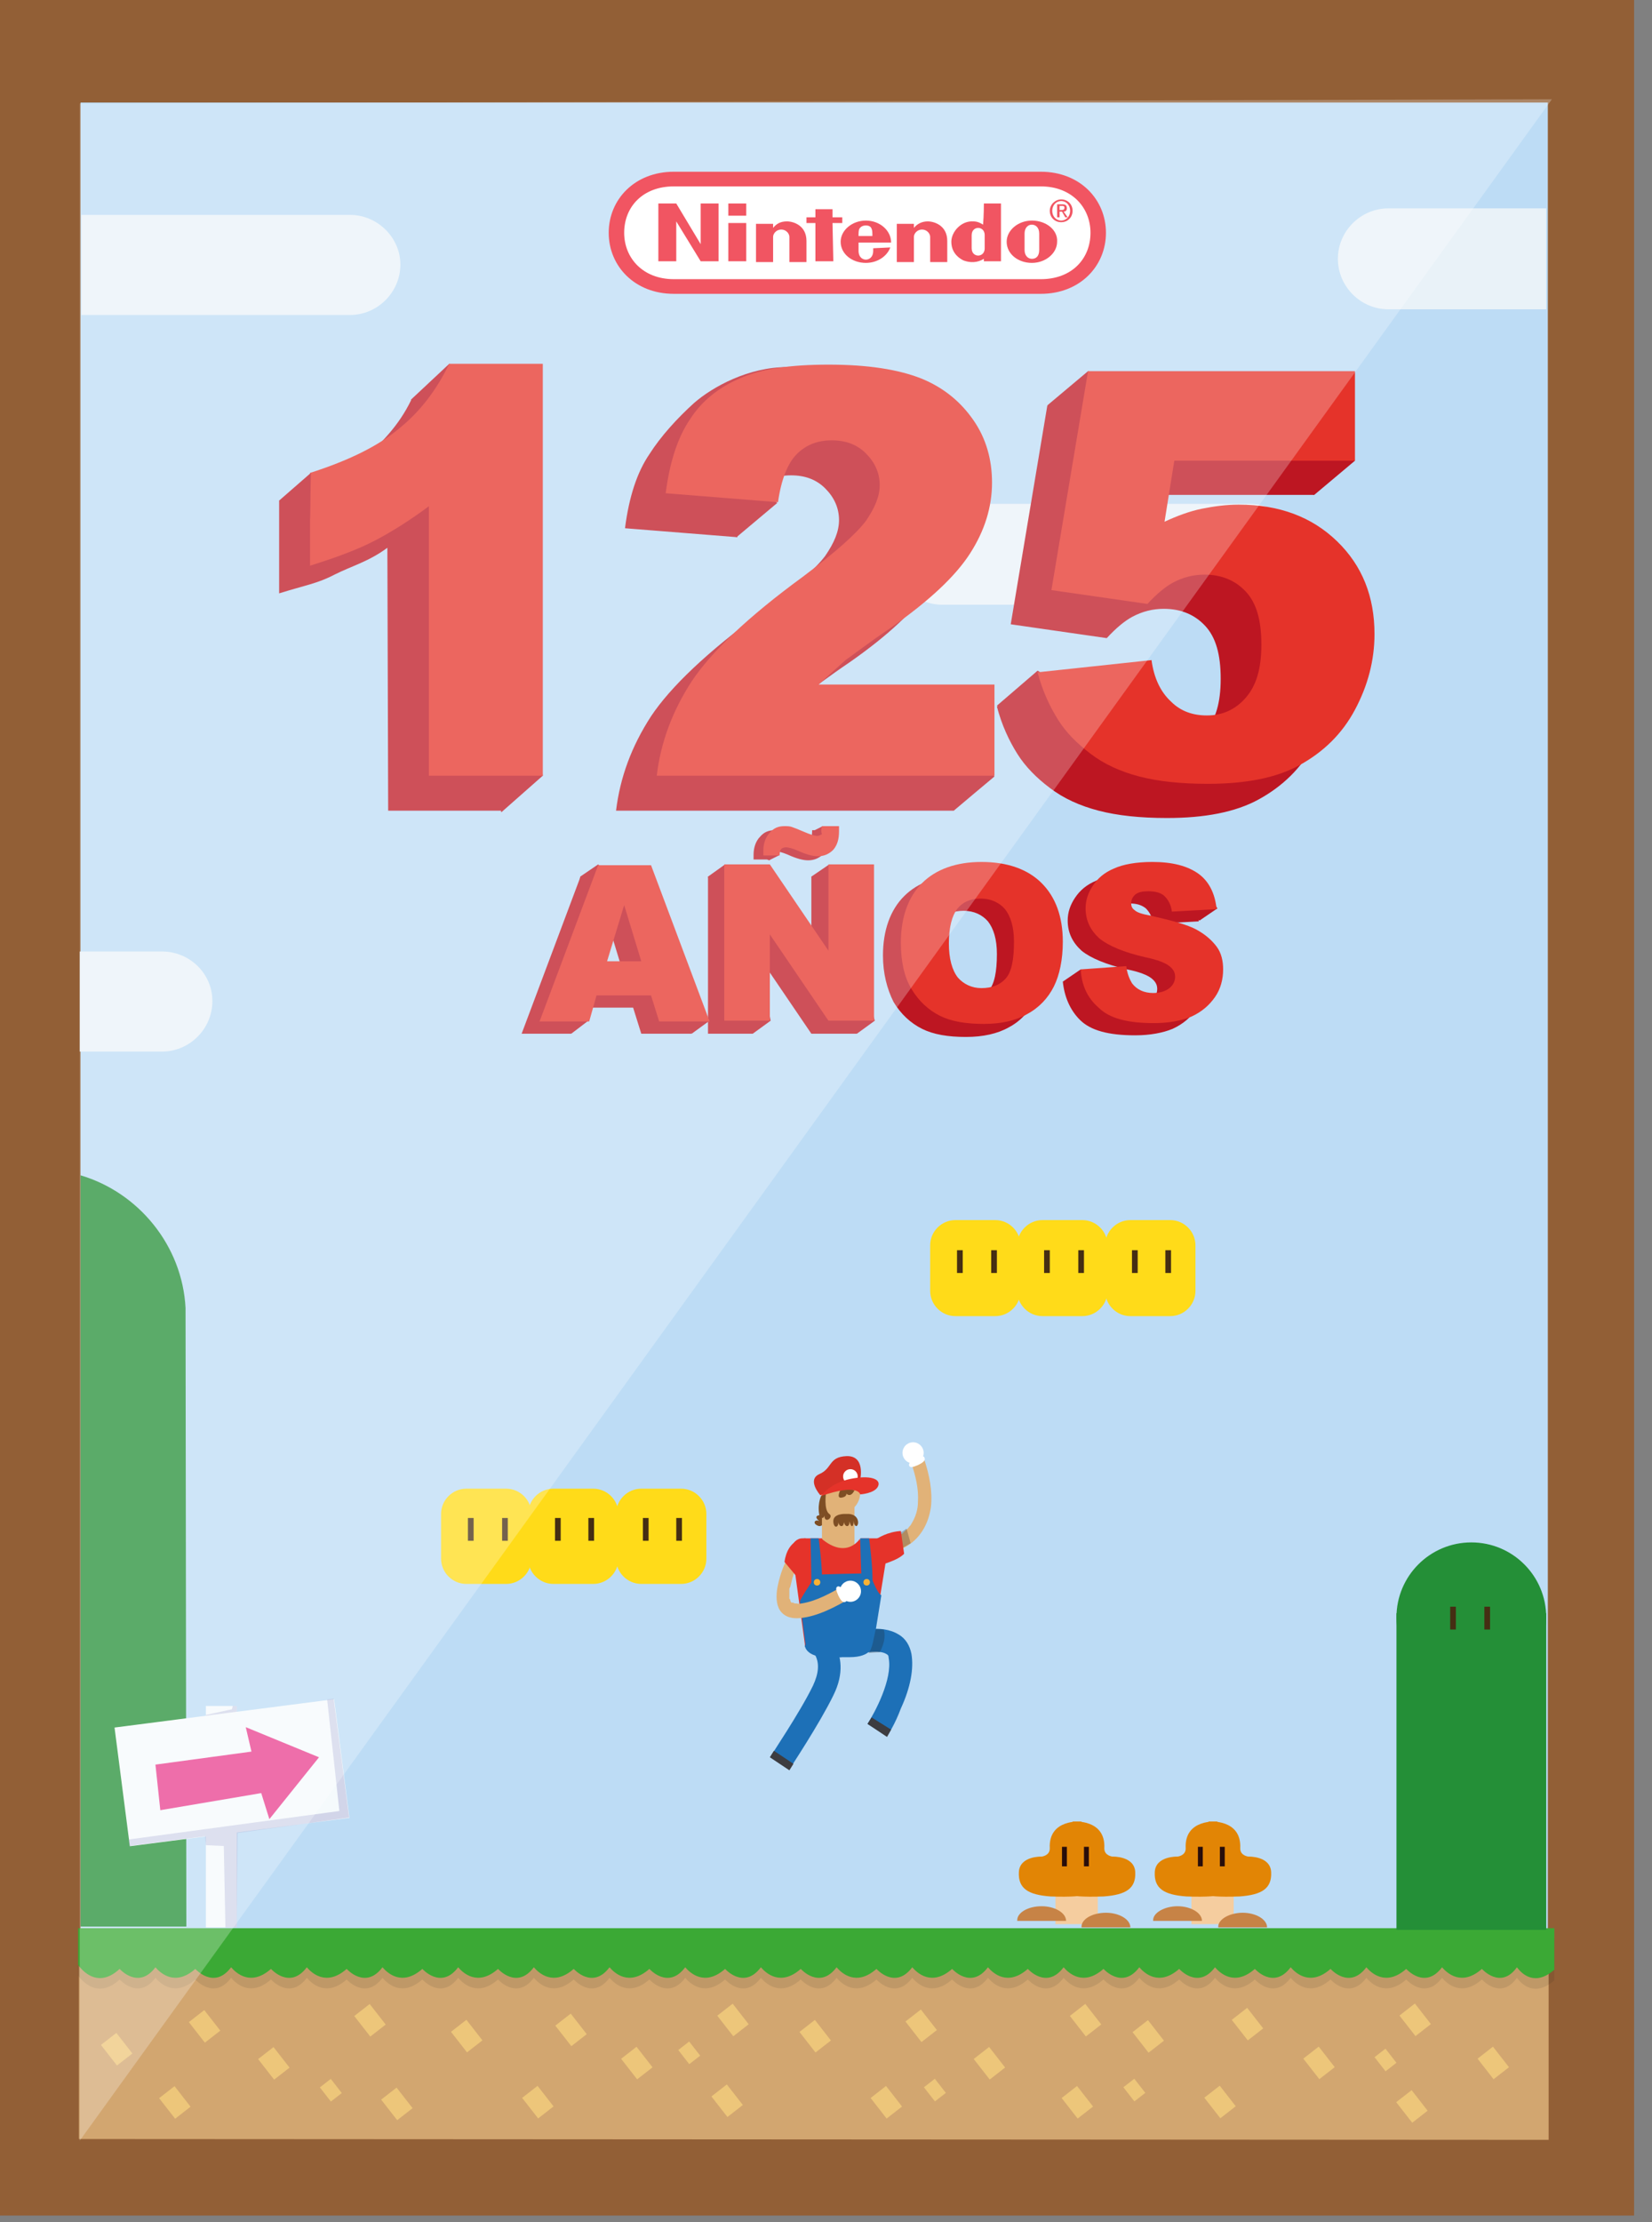 <?xml version="1.0" encoding="utf-8"?>
<!-- Generator: Adobe Illustrator 18.1.0, SVG Export Plug-In . SVG Version: 6.00 Build 0)  -->
<!DOCTYPE svg PUBLIC "-//W3C//DTD SVG 1.1//EN" "http://www.w3.org/Graphics/SVG/1.1/DTD/svg11.dtd">
<svg version="1.1" id="Layer_1" xmlns="http://www.w3.org/2000/svg" xmlns:xlink="http://www.w3.org/1999/xlink" x="0px" y="0px"
	 viewBox="0 0 203 273" enable-background="new 0 0 203 273" xml:space="preserve">
<rect x="0" y="0" width="203" height="273" fill="#808080" stroke="none"/>
<g>
	<rect fill="#925F36" width="200.8" height="272.2"/>
	<rect x="9.9" y="12.6" fill="#BDDCF5" width="180.3" height="249.8"/>
	<g>
		<path fill-rule="evenodd" clip-rule="evenodd" fill="#EC1C2E" d="M82.8,36.1c-4.8,0-8-3.4-8-7.5c0-4.1,3.2-7.5,8-7.5h45.1
			c4.8,0,8,3.4,8,7.5c0,4.1-3.2,7.5-8,7.5H82.8L82.8,36.1z"/>
		<path fill-rule="evenodd" clip-rule="evenodd" fill="#FFFFFF" d="M82.8,22.9c-3.8,0-6.1,2.5-6.1,5.7c0,3.1,2.3,5.7,6.1,5.7h45.1
			c3.8,0,6.1-2.5,6.1-5.7c0-3.1-2.3-5.7-6.1-5.7H82.8L82.8,22.9z"/>
		<polygon fill-rule="evenodd" clip-rule="evenodd" fill="#EC1C2E" points="80.9,25 83.1,25 86.1,30 86.1,25 88.3,25 88.3,32.1 
			86.1,32.1 83.1,27.2 83.1,32.1 80.9,32.1 80.9,25 		"/>
		<polygon fill-rule="evenodd" clip-rule="evenodd" fill="#EC1C2E" points="100.2,25.7 102.3,25.7 102.3,26.7 103.5,26.7 
			103.5,27.4 102.3,27.4 102.4,32.1 100.2,32.1 100.2,27.4 99.1,27.4 99.1,26.7 100.2,26.7 100.2,25.7 		"/>
		<polygon fill-rule="evenodd" clip-rule="evenodd" fill="#EC1C2E" points="89.5,27.4 91.7,27.4 91.7,32.1 89.5,32.1 89.5,27.4 		
			"/>
		<polygon fill-rule="evenodd" clip-rule="evenodd" fill="#EC1C2E" points="89.5,25 91.7,25 91.7,26.5 89.5,26.5 89.5,25 		"/>
		<path fill-rule="evenodd" clip-rule="evenodd" fill="#EC1C2E" d="M127.7,29.7c0,0,0,0.7,0,1c0,0.8-0.4,1.1-0.9,1.1
			c-0.4,0-0.9-0.3-0.9-1.1c0-0.3,0-1,0-1s0-0.7,0-1c0-0.7,0.4-1.1,0.9-1.1c0.4,0,0.9,0.3,0.9,1.1C127.7,29,127.7,29.5,127.7,29.7
			L127.7,29.7L127.7,29.7L127.7,29.7z M126.8,27.1c-1.7,0-3.1,1.2-3.1,2.6c0,1.5,1.4,2.6,3.1,2.6c1.7,0,3.1-1.2,3.1-2.6
			C130,28.3,128.6,27.1,126.8,27.1L126.8,27.1z"/>
		<path fill-rule="evenodd" clip-rule="evenodd" fill="#EC1C2E" d="M120.9,25h2.1v7.1h-2.1c0,0,0-0.2,0-0.3
			c-0.8,0.5-1.7,0.5-2.5,0.2c-0.2-0.1-1.5-0.7-1.5-2.3c0-1.2,1.2-2.6,2.7-2.5c0.5,0,0.9,0.2,1.2,0.4C120.9,26.5,120.9,25,120.9,25
			L120.9,25L120.9,25z M121,29.7c0,0,0-0.6,0-0.8c0-0.7-0.5-0.9-0.8-0.9c-0.3,0-0.8,0.2-0.8,0.9c0,0.2,0,0.8,0,0.8s0,0.6,0,0.8
			c0,0.7,0.5,0.9,0.8,0.9c0.3,0,0.8-0.2,0.8-0.9C121,30.3,121,29.7,121,29.7L121,29.7z"/>
		<path fill-rule="evenodd" clip-rule="evenodd" fill="#EC1C2E" d="M96.7,27.2c0.8,0,2.4,0.5,2.4,2.4c0,0.3,0,2.6,0,2.6h-2.1
			c0,0,0-2.8,0-3.1c0-0.4-0.4-0.9-1-0.9c-0.6,0-1,0.5-1,0.9c0,0.2,0,3.1,0,3.1h-2.1l0-4.7l2.1,0c0,0,0,0.4,0,0.5
			C95.4,27.5,95.9,27.2,96.7,27.2L96.7,27.2z"/>
		<path fill-rule="evenodd" clip-rule="evenodd" fill="#EC1C2E" d="M114,27.2c0.8,0,2.4,0.5,2.4,2.4c0,0.3,0,2.6,0,2.6h-2.1
			c0,0,0-2.8,0-3.1c0-0.4-0.4-0.9-1-0.9s-1,0.5-1,0.9c0,0.2,0,3.1,0,3.1h-2.1l0-4.7l2.1,0c0,0,0,0.4,0,0.5
			C112.7,27.5,113.3,27.2,114,27.2L114,27.2z"/>
		<path fill-rule="evenodd" clip-rule="evenodd" fill="#EC1C2E" d="M105.5,29c0-0.4,0-0.7,0.1-0.9c0.2-0.3,0.5-0.4,0.8-0.4h0
			c0.3,0,0.6,0.1,0.7,0.4c0.1,0.2,0.1,0.5,0.1,0.9H105.5L105.5,29L105.5,29z M107.3,30.5c0,0,0,0,0,0.3c0,0.9-0.6,1.1-0.9,1.1
			c-0.3,0-0.9-0.2-0.9-1.1c0-0.3,0-1,0-1s4,0,4,0c0-1.5-1.4-2.7-3.1-2.7c-1.7,0-3.1,1.2-3.1,2.6c0,1.5,1.4,2.6,3.1,2.6
			c1.4,0,2.6-0.8,3-1.9L107.3,30.5L107.3,30.5z"/>
		<path fill-rule="evenodd" clip-rule="evenodd" fill="#EC1C2E" d="M130.1,26.7h-0.2v-1.6h0.6c0.4,0,0.6,0.1,0.6,0.5
			c0,0.3-0.2,0.4-0.4,0.4l0.5,0.7h-0.3l-0.4-0.7h-0.3V26.7L130.1,26.7L130.1,26.7z M130.4,25.8c0.2,0,0.4,0,0.4-0.3
			c0-0.2-0.2-0.2-0.3-0.2h-0.3v0.5H130.4L130.4,25.8z"/>
		<path fill-rule="evenodd" clip-rule="evenodd" fill="#EC1C2E" d="M129,25.9c0-0.8,0.7-1.4,1.4-1.4c0.8,0,1.4,0.6,1.4,1.4
			c0,0.8-0.6,1.4-1.4,1.4C129.6,27.3,129,26.7,129,25.9L129,25.9L129,25.9z M130.4,27.1c0.6,0,1.1-0.5,1.1-1.2
			c0-0.7-0.5-1.2-1.1-1.2c-0.6,0-1.1,0.5-1.1,1.2C129.3,26.6,129.8,27.1,130.4,27.1L130.4,27.1z"/>
	</g>
	<path fill="#248F37" d="M22.8,160.7c-0.4-7.7-5.8-14.2-12.9-16.3v92.3h13L22.8,160.7L22.8,160.7z"/>
	<polygon fill="#D2A670" points="190.3,262.9 9.7,262.8 9.7,241.3 190.3,241.4 	"/>
	
		<rect x="13.1" y="250.1" transform="matrix(0.789 -0.615 0.615 0.789 -151.742 61.969)" fill="#EDC67A" width="2.4" height="3.2"/>
	
		<rect x="39.8" y="255.6" transform="matrix(0.789 -0.615 0.615 0.789 -149.29 79.267)" fill="#EDC67A" width="1.7" height="2.2"/>
	
		<rect x="83.8" y="251" transform="matrix(0.789 -0.615 0.615 0.789 -137.138 105.365)" fill="#EDC67A" width="1.7" height="2.2"/>
	
		<rect x="114" y="255.6" transform="matrix(0.789 -0.615 0.615 0.789 -133.608 124.884)" fill="#EDC67A" width="1.7" height="2.2"/>
	
		<rect x="169.3" y="251.9" transform="matrix(0.789 -0.615 0.615 0.789 -119.592 158.115)" fill="#EDC67A" width="1.7" height="2.2"/>
	
		<rect x="138.5" y="255.6" transform="matrix(0.789 -0.615 0.615 0.789 -128.429 139.949)" fill="#EDC67A" width="1.7" height="2.2"/>
	
		<rect x="47.5" y="256.8" transform="matrix(0.789 -0.615 0.615 0.789 -148.571 84.557)" fill="#EDC67A" width="2.4" height="3.2"/>
	
		<rect x="88.1" y="256.4" transform="matrix(0.789 -0.615 0.615 0.789 -139.777 109.452)" fill="#EDC67A" width="2.4" height="3.2"/>
	
		<rect x="131.1" y="256.6" transform="matrix(0.789 -0.615 0.615 0.789 -130.792 135.931)" fill="#EDC67A" width="2.4" height="3.2"/>
	
		<rect x="172.2" y="257.1" transform="matrix(0.789 -0.615 0.615 0.789 -122.415 161.324)" fill="#EDC67A" width="2.4" height="3.2"/>
	
		<rect x="32.4" y="251.8" transform="matrix(0.789 -0.615 0.615 0.789 -148.703 74.236)" fill="#EDC67A" width="2.4" height="3.2"/>
	
		<rect x="20.2" y="256.6" transform="matrix(0.789 -0.615 0.615 0.789 -154.193 67.747)" fill="#EDC67A" width="2.4" height="3.2"/>
	
		<rect x="23.9" y="247.3" transform="matrix(0.789 -0.615 0.615 0.789 -147.74 68.014)" fill="#EDC67A" width="2.4" height="3.2"/>
	
		<rect x="44.2" y="246.5" transform="matrix(0.789 -0.615 0.615 0.789 -142.938 80.382)" fill="#EDC67A" width="2.4" height="3.2"/>
	
		<rect x="56.1" y="248.5" transform="matrix(0.789 -0.615 0.615 0.789 -141.672 88.063)" fill="#EDC67A" width="2.4" height="3.2"/>
	
		<rect x="77" y="251.8" transform="matrix(0.789 -0.615 0.615 0.789 -139.286 101.627)" fill="#EDC67A" width="2.4" height="3.2"/>
	
		<rect x="64.8" y="256.6" transform="matrix(0.789 -0.615 0.615 0.789 -144.776 95.138)" fill="#EDC67A" width="2.4" height="3.2"/>
	
		<rect x="68.9" y="247.7" transform="matrix(0.789 -0.615 0.615 0.789 -138.46 95.806)" fill="#EDC67A" width="2.4" height="3.2"/>
	
		<rect x="88.8" y="246.5" transform="matrix(0.789 -0.615 0.615 0.789 -133.522 107.773)" fill="#EDC67A" width="2.4" height="3.2"/>
	
		<rect x="98.9" y="248.5" transform="matrix(0.789 -0.615 0.615 0.789 -132.618 114.401)" fill="#EDC67A" width="2.4" height="3.2"/>
	
		<rect x="120.3" y="251.8" transform="matrix(0.789 -0.615 0.615 0.789 -130.123 128.28)" fill="#EDC67A" width="2.4" height="3.2"/>
	
		<rect x="107.6" y="256.6" transform="matrix(0.789 -0.615 0.615 0.789 -135.722 121.476)" fill="#EDC67A" width="2.4" height="3.2"/>
	
		<rect x="111.9" y="247.2" transform="matrix(0.789 -0.615 0.615 0.789 -129.054 122.14)" fill="#EDC67A" width="2.4" height="3.2"/>
	
		<rect x="132.1" y="246.5" transform="matrix(0.789 -0.615 0.615 0.789 -124.359 134.427)" fill="#EDC67A" width="2.4" height="3.2"/>
	
		<rect x="139.8" y="248.5" transform="matrix(0.789 -0.615 0.615 0.789 -123.962 139.58)" fill="#EDC67A" width="2.4" height="3.2"/>
	
		<rect x="160.8" y="251.8" transform="matrix(0.789 -0.615 0.615 0.789 -121.576 153.143)" fill="#EDC67A" width="2.4" height="3.2"/>
	
		<rect x="182.2" y="251.8" transform="matrix(0.789 -0.615 0.615 0.789 -117.049 166.312)" fill="#EDC67A" width="2.4" height="3.2"/>
	
		<rect x="148.6" y="256.6" transform="matrix(0.789 -0.615 0.615 0.789 -127.066 146.655)" fill="#EDC67A" width="2.4" height="3.2"/>
	
		<rect x="152" y="247" transform="matrix(0.789 -0.615 0.615 0.789 -120.473 146.756)" fill="#EDC67A" width="2.4" height="3.2"/>
	
		<rect x="172.6" y="246.5" transform="matrix(0.789 -0.615 0.615 0.789 -115.811 159.29)" fill="#EDC67A" width="2.4" height="3.2"/>
	<path opacity="0.1" fill="#1D1D1B" d="M190.3,238.2l-4.9,0h-8.7h-0.5h-8.7h-0.5h-8.7h-0.5h-8.7h-0.5h-8.7h-0.5h-8.7h-0.5h-8.7h-0.5
		h-8.7h-0.5h-8.7h-0.5h-8.7h-0.5h-8.7h-0.5h-8.7h-0.5h-8.7h-0.5h-8.7h-0.5h-8.7h-0.5h-8.7h-0.5h-8.7h-0.5h-8.7h-0.5H9.6v4.5
		c0,0,2.1,3.3,5.1,0.5c0,0,2.3,2.6,4.4-0.2c0.6,0.7,2.4,2.4,4.9,0.2c0,0,2.3,2.6,4.4-0.2c0.6,0.7,2.4,2.4,4.9,0.2
		c0,0,2.3,2.6,4.4-0.2c0.6,0.7,2.4,2.4,4.9,0.2c0,0,2.3,2.6,4.4-0.2c0.6,0.7,2.4,2.4,4.9,0.2c0,0,2.3,2.6,4.4-0.2
		c0.6,0.7,2.4,2.4,4.9,0.2c0,0,2.3,2.6,4.4-0.2c0.6,0.7,2.4,2.4,4.9,0.2c0,0,2.3,2.6,4.4-0.2c0.6,0.7,2.4,2.4,4.9,0.2
		c0,0,2.3,2.6,4.4-0.2c0.6,0.7,2.4,2.4,4.9,0.2c0,0,2.3,2.6,4.4-0.2c0.6,0.7,2.4,2.4,4.9,0.2c0,0,2.3,2.6,4.4-0.2
		c0.6,0.7,2.4,2.4,4.9,0.2c0,0,2.3,2.6,4.4-0.2c0.6,0.7,2.4,2.4,4.9,0.2c0,0,2.3,2.6,4.4-0.2c0.6,0.7,2.4,2.4,4.9,0.2
		c0,0,2.3,2.6,4.4-0.2c0.6,0.7,2.4,2.4,4.9,0.2c0,0,2.3,2.6,4.4-0.2c0.6,0.7,2.4,2.4,4.9,0.2c0,0,2.3,2.6,4.4-0.2
		c0.6,0.7,2.4,2.4,4.9,0.2c0,0,2.3,2.6,4.4-0.2c0.6,0.7,2.4,2.4,4.9,0.2c0,0,2.3,2.6,4.4-0.2c0.6,0.7,2.4,2.4,4.9,0.2
		c0,0,2.3,2.6,4.4-0.2c0.6,0.7,2.4,2.4,4.9,0.2c0,0,2.3,2.6,4.3-0.2c0.6,0.8,2.2,2.4,4.6,0.3c0,0,0-1.6,0-1.7V238.2z"/>
	<path fill="#3BA935" d="M190.3,236.9l-4.9,0h-8.7h-0.5h-8.7h-0.5h-8.7h-0.5h-8.7h-0.5h-8.7h-0.5h-8.7h-0.5h-8.7h-0.5h-8.7h-0.5
		h-8.7h-0.5h-8.7h-0.5h-8.7h-0.5h-8.7h-0.5h-8.7h-0.5h-8.7h-0.5h-8.7h-0.5h-8.7h-0.5h-8.7h-0.5h-8.7h-0.5H9.6v4.5
		c0,0,2.1,3.3,5.1,0.5c0,0,2.3,2.6,4.4-0.2c0.6,0.7,2.4,2.4,4.9,0.2c0,0,2.3,2.6,4.4-0.2c0.6,0.7,2.4,2.4,4.9,0.2
		c0,0,2.3,2.6,4.4-0.2c0.6,0.7,2.4,2.4,4.9,0.2c0,0,2.3,2.6,4.4-0.2c0.6,0.7,2.4,2.4,4.9,0.2c0,0,2.3,2.6,4.4-0.2
		c0.6,0.7,2.4,2.4,4.9,0.2c0,0,2.3,2.6,4.4-0.2c0.6,0.7,2.4,2.4,4.9,0.2c0,0,2.3,2.6,4.4-0.2c0.6,0.7,2.4,2.4,4.9,0.2
		c0,0,2.3,2.6,4.4-0.2c0.6,0.7,2.4,2.4,4.9,0.2c0,0,2.3,2.6,4.4-0.2c0.6,0.7,2.4,2.4,4.9,0.2c0,0,2.3,2.6,4.4-0.2
		c0.6,0.7,2.4,2.4,4.9,0.2c0,0,2.3,2.6,4.4-0.2c0.6,0.7,2.4,2.4,4.9,0.2c0,0,2.3,2.6,4.4-0.2c0.6,0.7,2.4,2.4,4.9,0.2
		c0,0,2.3,2.6,4.4-0.2c0.6,0.7,2.4,2.4,4.9,0.2c0,0,2.3,2.6,4.4-0.2c0.6,0.7,2.4,2.4,4.9,0.2c0,0,2.3,2.6,4.4-0.2
		c0.6,0.7,2.4,2.4,4.9,0.2c0,0,2.3,2.6,4.4-0.2c0.6,0.7,2.4,2.4,4.9,0.2c0,0,2.3,2.6,4.4-0.2c0.6,0.7,2.4,2.4,4.9,0.2
		c0,0,2.3,2.6,4.4-0.2c0.6,0.7,2.4,2.4,4.9,0.2c0,0,2.3,2.6,4.3-0.2c0.6,0.8,2.2,2.4,4.6,0.3c0,0,0-1.6,0-1.7V236.9z"/>
	<path fill="#E9F2F8" d="M153.5,74.3h-37.7c-3.4,0-6.2-2.8-6.2-6.2v0c0-3.4,2.8-6.2,6.2-6.2h37.7c3.4,0,6.2,2.8,6.2,6.2v0
		C159.7,71.5,156.9,74.3,153.5,74.3z"/>
	<path fill="#E9F2F8" d="M43,26.4H10v12.3H43c3.4,0,6.2-2.8,6.2-6.2C49.2,29.2,46.4,26.4,43,26.4z"/>
	<path fill="#E9F2F8" d="M190,25.6h-19.4c-3.4,0-6.2,2.8-6.2,6.2v0c0,3.4,2.8,6.2,6.2,6.2H190V25.6z"/>
	<g>
		<polygon fill="#BD1622" points="149.6,111.6 147.4,113.1 141.3,109.4 136.1,110.8 140,116.7 145.1,119.6 142.7,124 132.8,119.1 
			130.6,120.6 140.7,125.7 146.1,124.1 147.2,118.1 135.5,112 136.8,108.2 147.8,109.2 		"/>
		<polygon fill="#BD1622" points="92.5,127 94.7,125.4 92.2,112.6 96,112.9 105.3,127 107.5,125.4 101.9,106.2 99.7,107.7 
			101.3,116 99,114.3 89.1,106.2 87,107.7 		"/>
		<polygon fill="#BD1622" points="71.3,107.7 73.5,106.2 80.4,112.4 87.2,125.4 85,127 78.4,113.5 76.5,110.2 71.5,122.6 
			72.3,125.4 70.2,127 70.2,115.6 		"/>
		<polygon fill="#BD1622" points="122.5,86.7 127.5,82.4 133.9,86.2 129.9,93 		"/>
		<polygon fill="#BD1622" points="128.7,49.8 133.7,45.6 166.5,56.6 161.5,60.8 		"/>
		<path fill="#BD1622" d="M90.5,66l5-4.2l-3.2-3.3C92.4,58.4,85.3,60.4,90.5,66z"/>
		<path fill="#BD1622" d="M117.2,99.6c0.1-0.1,5-4.2,5-4.2l-2.6-3.9l-5.5,3.6L117.2,99.6z"/>
		<polygon fill="#BD1622" points="50.5,49.1 55.2,44.7 59.3,46.7 66.7,95.3 61.6,99.8 		"/>
		<g>
			<path fill="#BD1622" d="M61.7,49v50.6h-14l-0.1-32.3c-2.3,1.7-4.3,2.2-6.5,3.3c-2.1,1.1-3.6,1.3-6.8,2.3V61.5
				c4.7-1.5,7.2-2.6,9.8-4.7c2.6-2.1,4.9-4.5,6.4-7.6L61.7,49z"/>
			<path fill="#BD1622" d="M117.2,99.6H75.7c0.5-4.1,1.9-7.9,4.3-11.6c2.4-3.6,6.9-7.9,13.6-12.8c4-3,6.6-5.3,7.8-6.9
				c1.1-1.6,1.7-3,1.7-4.4c0-1.5-0.6-2.8-1.7-3.9c-1.1-1.1-2.5-1.6-4.2-1.6c-1.8,0-3.2,0.6-4.3,1.7c-1.1,1.1-1.9,3.1-2.3,5.9
				l-13.8-1.1c0.5-3.9,1.5-6.9,3-9.1c1.4-2.2,3.4-4.4,5.5-6.3c2.3-2,6.7-4.4,11.4-4.4c4.9,0,8.8,4.5,11.5,5.6
				c2.7,1.1,4.8,2.8,6.4,5.1c1.5,2.3,2.3,4.9,2.3,7.7c0,3-0.9,5.9-2.7,8.7c-1.8,2.8-5,5.8-9.7,9.1c-2.8,1.9-4.6,3.3-5.6,4
				c-0.9,0.8-2,1.8-3.3,3h21.6V99.6z"/>
			<path fill="#BD1622" d="M128.7,49.8h32.8v11h-22.2l-1.2,7.5c1.5-0.7,3.1-1.3,4.6-1.6c1.5-0.4,3-0.5,4.5-0.5c5,0,9,1.5,12.1,4.5
				s4.6,6.8,4.6,11.4c0,3.2-0.8,6.3-2.4,9.3c-1.6,3-3.9,5.2-6.8,6.8s-6.7,2.3-11.3,2.3c-3.3,0-6.1-0.3-8.4-0.9s-4.3-1.5-6-2.8
				c-1.6-1.2-3-2.6-4-4.2s-1.9-3.5-2.5-5.8l14-1.5c0.3,2.2,1.1,3.9,2.4,5.1c1.2,1.2,2.7,1.7,4.4,1.7c1.9,0,3.5-0.7,4.8-2.2
				c1.3-1.5,1.9-3.6,1.9-6.5c0-3-0.6-5.1-1.9-6.5c-1.3-1.4-3-2.1-5.1-2.1c-1.3,0-2.6,0.3-3.9,1c-0.9,0.5-1.9,1.3-3.1,2.6l-11.8-1.7
				L128.7,49.8z"/>
		</g>
		<g>
			<path fill="#BD1622" d="M77.8,123.8h-6.7l-0.9,3.2h-6.1l7.2-19.2h6.5L85,127h-6.2L77.8,123.8z M76.6,119.6l-2.1-6.9l-2.1,6.9
				H76.6z"/>
			<path fill="#BD1622" d="M87,107.7h5.5l7.2,10.6v-10.6h5.6V127h-5.6l-7.2-10.6V127H87V107.7z M99.8,102h2.1c0,0.2,0,0.4,0,0.6
				c0,1-0.2,1.7-0.7,2.3c-0.5,0.5-1.1,0.8-1.9,0.8c-0.6,0-1.4-0.2-2.5-0.7c-0.7-0.3-1.2-0.4-1.4-0.4c-0.3,0-0.5,0.1-0.6,0.2
				s-0.2,0.4-0.2,0.8h-2c0-0.2,0-0.4,0-0.6c0-0.9,0.3-1.7,0.8-2.2c0.5-0.6,1.1-0.8,1.8-0.8c0.3,0,0.6,0,0.9,0.1
				c0.3,0.1,0.8,0.3,1.5,0.6c0.7,0.3,1.3,0.5,1.6,0.5c0.2,0,0.4-0.1,0.6-0.2C99.7,102.8,99.8,102.5,99.8,102z M94.5,105.7l1.2-0.6
				l0.1-1.5l3.9-0.8l0.2-0.7l1.2-0.6l0.9,0.6l-2.4,3.1l-5.2-0.9L94.5,105.7z"/>
			<path fill="#BD1622" d="M108.5,117.4c0-3.1,0.9-5.6,2.6-7.3c1.7-1.7,4.2-2.6,7.3-2.6c3.2,0,5.7,0.9,7.4,2.6s2.6,4.1,2.6,7.2
				c0,2.2-0.4,4.1-1.1,5.5c-0.8,1.4-1.8,2.6-3.3,3.4c-1.4,0.8-3.2,1.2-5.3,1.2c-2.2,0-4-0.3-5.4-1s-2.6-1.8-3.5-3.3
				C109,121.5,108.5,119.6,108.5,117.4z M114.5,117.4c0,1.9,0.4,3.3,1.1,4.2c0.7,0.8,1.7,1.3,2.9,1.3c1.3,0,2.3-0.4,3-1.2
				s1-2.3,1-4.5c0-1.8-0.4-3.1-1.1-4c-0.7-0.8-1.7-1.3-3-1.3c-1.2,0-2.2,0.4-2.9,1.3C114.8,114,114.5,115.4,114.5,117.4z"/>
			<path fill="#BD1622" d="M130.6,120.6l5.6-0.4c0.1,0.9,0.4,1.6,0.7,2.1c0.6,0.8,1.5,1.2,2.6,1.2c0.8,0,1.5-0.2,2-0.6
				c0.5-0.4,0.7-0.9,0.7-1.4c0-0.5-0.2-0.9-0.7-1.3s-1.5-0.8-3-1.1c-2.6-0.6-4.5-1.4-5.6-2.3c-1.1-1-1.7-2.2-1.7-3.7
				c0-1,0.3-1.9,0.9-2.8c0.6-0.9,1.4-1.6,2.6-2.1c1.1-0.5,2.7-0.8,4.7-0.8c2.5,0,4.3,0.5,5.6,1.4c1.3,0.9,2.1,2.4,2.3,4.4l-5.6,0.3
				c-0.1-0.9-0.5-1.5-0.9-1.9c-0.5-0.4-1.1-0.6-2-0.6c-0.7,0-1.2,0.1-1.6,0.4c-0.3,0.3-0.5,0.6-0.5,1.1c0,0.3,0.1,0.6,0.4,0.8
				c0.3,0.3,0.9,0.5,2,0.7c2.6,0.6,4.5,1.1,5.6,1.7c1.1,0.6,1.9,1.3,2.5,2.1c0.5,0.8,0.8,1.8,0.8,2.8c0,1.2-0.3,2.4-1,3.4
				c-0.7,1-1.6,1.8-2.9,2.4c-1.2,0.5-2.8,0.8-4.6,0.8c-3.3,0-5.5-0.6-6.8-1.9C131.5,124.1,130.8,122.5,130.6,120.6z"/>
			<polygon fill="#BD1622" points="93.9,105.4 94.5,105.7 95.6,104.7 95.8,104 93.6,103.7 			"/>
		</g>
		<g>
			<g>
				<path fill="#E5332A" d="M66.7,44.7v50.6h-14V62.2c-2.3,1.7-4.5,3.1-6.6,4.2c-2.1,1.1-4.8,2.1-8,3.1V58.1c4.7-1.5,8.4-3.3,11-5.5
					c2.6-2.1,4.6-4.8,6.1-7.9H66.7z"/>
				<path fill="#E5332A" d="M122.2,95.3H80.7c0.5-4.1,1.9-7.9,4.3-11.6c2.4-3.6,6.9-7.9,13.6-12.8c4-3,6.6-5.3,7.8-6.9
					c1.1-1.6,1.7-3,1.7-4.4c0-1.5-0.6-2.8-1.7-3.9c-1.1-1.1-2.5-1.6-4.2-1.6c-1.8,0-3.2,0.6-4.3,1.7c-1.1,1.1-1.9,3.1-2.3,5.9
					l-13.8-1.1c0.5-3.9,1.5-6.9,3-9.1c1.4-2.2,3.5-3.9,6.1-5c2.6-1.2,6.3-1.7,10.9-1.7c4.9,0,8.6,0.6,11.4,1.7
					c2.7,1.1,4.8,2.8,6.4,5.1s2.3,4.9,2.3,7.7c0,3-0.9,5.9-2.7,8.7c-1.8,2.8-5,5.8-9.7,9.1c-2.8,1.9-4.6,3.3-5.6,4
					c-0.9,0.8-2,1.8-3.3,3h21.6V95.3z"/>
				<path fill="#E5332A" d="M133.7,45.6h32.8v11h-22.2l-1.2,7.5c1.5-0.7,3.1-1.3,4.6-1.6s3-0.5,4.5-0.5c5,0,9,1.5,12.1,4.5
					s4.6,6.8,4.6,11.4c0,3.2-0.8,6.3-2.4,9.3c-1.6,3-3.9,5.2-6.8,6.8s-6.7,2.3-11.3,2.3c-3.3,0-6.1-0.3-8.4-0.9s-4.3-1.5-6-2.8
					s-3-2.6-4-4.2s-1.9-3.5-2.5-5.8l14-1.5c0.3,2.2,1.1,3.9,2.4,5.1c1.2,1.2,2.7,1.7,4.4,1.7c1.9,0,3.5-0.7,4.8-2.2
					c1.3-1.5,1.9-3.6,1.9-6.5c0-3-0.6-5.1-1.9-6.5c-1.3-1.4-3-2.1-5.1-2.1c-1.3,0-2.6,0.3-3.9,1c-0.9,0.5-1.9,1.3-3.1,2.6l-11.8-1.7
					L133.7,45.6z"/>
			</g>
			<g>
				<path fill="#E5332A" d="M80,122.3h-6.7l-0.9,3.2h-6.1l7.2-19.2H80l7.2,19.2H81L80,122.3z M78.8,118.1l-2.1-6.9l-2.1,6.9H78.8z"
					/>
				<path fill="#E5332A" d="M89.1,106.2h5.5l7.2,10.6v-10.6h5.6v19.2h-5.6l-7.2-10.6v10.6h-5.6V106.2z M101,101.5h2.1
					c0,0.2,0,0.4,0,0.6c0,1-0.2,1.7-0.7,2.3c-0.5,0.5-1.1,0.8-1.9,0.8c-0.6,0-1.4-0.2-2.5-0.7c-0.7-0.3-1.2-0.4-1.4-0.4
					c-0.3,0-0.5,0.1-0.6,0.2s-0.2,0.4-0.2,0.8h-2c0-0.2,0-0.4,0-0.6c0-0.9,0.3-1.7,0.8-2.2c0.5-0.6,1.1-0.8,1.8-0.8
					c0.3,0,0.6,0,0.9,0.1c0.3,0.1,0.8,0.3,1.5,0.6c0.7,0.3,1.3,0.5,1.6,0.5c0.2,0,0.4-0.1,0.6-0.2
					C100.9,102.2,100.9,101.9,101,101.5z"/>
				<path fill="#E5332A" d="M110.7,115.8c0-3.1,0.9-5.6,2.6-7.3c1.7-1.7,4.2-2.6,7.3-2.6c3.2,0,5.7,0.9,7.4,2.6
					c1.7,1.7,2.6,4.1,2.6,7.2c0,2.2-0.4,4.1-1.1,5.5s-1.8,2.6-3.3,3.4c-1.4,0.8-3.2,1.2-5.3,1.2c-2.2,0-4-0.3-5.4-1
					c-1.4-0.7-2.6-1.8-3.5-3.3C111.1,120,110.7,118.1,110.7,115.8z M116.6,115.9c0,1.9,0.4,3.3,1.1,4.2c0.7,0.8,1.7,1.3,2.9,1.3
					c1.3,0,2.3-0.4,3-1.2s1-2.3,1-4.5c0-1.8-0.4-3.1-1.1-4c-0.7-0.8-1.7-1.3-3-1.3c-1.2,0-2.2,0.4-2.9,1.3
					C117,112.5,116.6,113.9,116.6,115.9z"/>
				<path fill="#E5332A" d="M132.8,119.1l5.6-0.4c0.1,0.9,0.4,1.6,0.7,2.1c0.6,0.8,1.5,1.2,2.6,1.2c0.8,0,1.5-0.2,2-0.6
					c0.5-0.4,0.7-0.9,0.7-1.4c0-0.5-0.2-0.9-0.7-1.3s-1.5-0.8-3-1.1c-2.6-0.6-4.5-1.4-5.6-2.3c-1.1-1-1.7-2.2-1.7-3.7
					c0-1,0.3-1.9,0.9-2.8s1.4-1.6,2.6-2.1c1.1-0.5,2.7-0.8,4.7-0.8c2.5,0,4.3,0.5,5.6,1.4c1.3,0.9,2.1,2.4,2.3,4.4L144,112
					c-0.1-0.9-0.5-1.5-0.9-1.9s-1.1-0.6-2-0.6c-0.7,0-1.2,0.1-1.6,0.4c-0.3,0.3-0.5,0.6-0.5,1.1c0,0.3,0.1,0.6,0.4,0.8
					c0.3,0.3,0.9,0.5,2,0.7c2.6,0.6,4.5,1.1,5.6,1.7c1.1,0.6,1.9,1.3,2.5,2.1s0.8,1.8,0.8,2.8c0,1.2-0.3,2.4-1,3.4
					c-0.7,1-1.6,1.8-2.9,2.4c-1.2,0.5-2.8,0.8-4.6,0.8c-3.3,0-5.5-0.6-6.8-1.9C133.6,122.6,132.9,121,132.8,119.1z"/>
			</g>
		</g>
		<polygon fill="#BD1622" points="34.3,61.5 38.2,58.1 38.1,63.7 		"/>
	</g>
	<g>
		<g>
			<path fill="#7E4E24" d="M101.2,187.2c0,0-0.3,0.5-0.8,0.2c-0.6-0.3-0.2-0.8,0.3-0.5c0,0-0.7-0.5-0.2-0.7c0.5-0.2,1,0.3,1,0.3
				L101.2,187.2z"/>
		</g>
		<g>
			<g>
				<path fill="#E1B278" d="M107.9,191c1.1,0,2.1-0.4,3.1-0.8c2-1,3.1-2.9,3.4-5.1c0.2-1.9-0.2-3.9-0.8-5.7c-0.3-1-2-0.6-1.6,0.4
					c0.5,1.5,0.9,3.1,0.8,4.7c0,1-0.3,1.9-0.8,2.7c-0.1,0.2-0.1,0.2-0.3,0.4c-0.1,0.2-0.3,0.3-0.5,0.5c-0.2,0.2-0.1,0.1-0.3,0.3
					c-0.2,0.1-0.3,0.2-0.5,0.3c-0.1,0.1-0.3,0.1-0.4,0.2c-0.1,0,0.1,0-0.1,0c-0.1,0-0.2,0.1-0.3,0.1c-0.3,0.1-0.5,0.2-0.8,0.2
					c-0.1,0-0.3,0-0.4,0.1c-0.3,0.1,0.2,0-0.1,0c-0.1,0-0.2,0-0.3,0C106.8,189.4,106.8,191.1,107.9,191L107.9,191z"/>
			</g>
		</g>
		<g>
			<rect x="101" y="184" fill="#E1B278" width="4" height="7"/>
		</g>
		<g>
			<path fill="#E5332A" d="M106.1,189h0.6h0.5h0.6h0c0.7,0,1.3,0.6,1.3,1.3l-1.9,11.7c0,0.1,0,0.2,0,0.3h0h-1.6h-0.1h-5.6
				c0,0,0,0,0,0h-1h0c0-0.1,0-0.2,0-0.3l-1.6-11.7c0-0.7,0.6-1.3,1.3-1.3l0,0l0.4,0c0,0,0,0,0,0l1.6,0c0,0,0,0,0,0l0.4,0v0
				c0.3,1.1,3.2,1.7,3.2,1.7c1-0.7,1.6-1.7,1.6-1.7l0,0L106.1,189"/>
		</g>
		<g>
			<path fill="#E5332A" d="M105.7,189c0,0-1.6,2.7-4.8,0l-1,1.2c0,0,4.6,2.9,4.8,2.9C104.8,193.1,105.7,189,105.7,189z"/>
		</g>
		<g>
			<path fill="#1D70B7" d="M100.3,193.5c0.1-0.1,6.6-0.2,6.6-0.2s0.8,2.4,1.4,2.7l-1,6.2h-8.3l-0.7-5.4
				C98.1,196.8,99.7,194.4,100.3,193.5z"/>
		</g>
		<g>
			<ellipse fill="#E1B278" cx="103.3" cy="183.4" rx="2.4" ry="2.5"/>
		</g>
		<g opacity="0.25">
			<path fill="#1D1D1B" d="M110.5,188.4c0,0,0.2-0.1,0.9-0.6l0.5,1.8l-1.4,0.8L110.5,188.4z"/>
		</g>
		<g>
			<path fill="#E5332A" d="M107.8,189c0.1,0,1.2-0.8,2.9-0.9l0.4,2.8c-0.6,0.6-1.5,0.9-2.3,1.2L107.8,189z"/>
		</g>
		<g>
			<g>
				<path fill="#E1B278" d="M97.1,190.8c-0.7,1.2-1.2,2.5-1.5,3.9c-0.2,0.9-0.3,2,0.1,2.9c0.5,1,1.5,1.3,2.6,1.2
					c2.2-0.2,4.4-1.4,6.3-2.5c0.9-0.5,0.1-2-0.9-1.5c-1.6,0.9-3.3,1.9-5.2,2.2c-0.1,0-0.3,0.1-0.6,0c-0.1,0-0.4,0-0.2,0
					c0.1,0-0.2,0-0.2-0.1c-0.2,0,0.2,0-0.1,0c0,0-0.1,0-0.1,0c-0.1-0.1,0.2,0.1,0,0c-0.1,0-0.1-0.1-0.2-0.2c0.2,0.2,0,0,0-0.1
					c-0.1-0.2,0,0.2,0,0c0-0.1,0-0.1-0.1-0.2c-0.1-0.2,0,0,0-0.1c0-0.1,0-0.2,0-0.3c0-0.2,0-0.4,0-0.6c0,0.2,0,0,0-0.1
					c0-0.1,0-0.2,0.1-0.3c0.1-0.4,0.2-0.8,0.3-1.2c0.1-0.2,0.1-0.4,0.2-0.6c0-0.1,0.1-0.2,0.1-0.3c0.1-0.2,0,0.1,0.1-0.1
					c0.2-0.4,0.4-0.9,0.6-1.3C99,190.7,97.6,189.9,97.1,190.8L97.1,190.8z"/>
			</g>
		</g>
		<g>
			<path fill="#E5332A" d="M99,189c-0.1,0-2.2,0-2.6,2.9l1.5,1.8c1.4,1,1.7-2.3,1.9-2L99,189z"/>
		</g>
		<g>
			<path fill="#1D70B7" d="M105.7,189c0,0,0.1,4.1,0.2,5.5c0,1,1.2,1,1.3-0.1c0.1-1.6-0.4-5.4-0.4-5.4L105.7,189z"/>
		</g>
		<g>
			<circle fill="#F8B133" cx="106.5" cy="194.4" r="0.4"/>
		</g>
		<g>
			<path fill="#1D70B7" d="M99.6,189c0,0,0.1,4,0.1,5.5c0,1,1.2,1,1.3-0.1c0.1-1.6-0.4-5.4-0.4-5.4L99.6,189z"/>
		</g>
		<g>
			<circle fill="#F8B133" cx="100.4" cy="194.4" r="0.4"/>
		</g>
		<g>
			<path fill="#7E4E24" d="M103.3,183c0,0-0.6,1.1,0.1,1c0.7-0.1,0.6-0.5,0.6-0.5s0.5,0.6,1-0.4C105,183.1,103.6,182.6,103.3,183z"
				/>
		</g>
		<g>
			<path fill="#7E4E24" d="M101.5,183.4c0,0-0.3,2.1,0.4,2.6c0.6,0.4-0.6,1.3-0.6,0.2c0,0-0.1,0.5-0.4,0.2c-0.1-0.1,0-2.6,0-2.6
				L101.5,183.4z"/>
		</g>
		<g>
			<path fill="#7E4E24" d="M104,186c-0.1,0-1.7-0.1-1.6,1c0.1,0.9,0.7,0.6,0.6,0c0,0,0.1,0.5,0.4,0.5c0.3,0,0.3-0.5,0.3-0.5
				s0.1,0.5,0.4,0.5c0.3,0,0.3-0.6,0.3-0.6s0.1,0.6,0.3,0.6s0.2-0.7,0.2-0.7s0,0.6,0.3,0.7C105.6,187.5,105.7,185.9,104,186z"/>
		</g>
		<g>
			<path fill="#D43026" d="M105.7,181.8c0,0,0.7-3-1.7-2.9c-2.2,0.1-1.7,1.5-3.3,2.2s0.1,2.6,0.1,2.6L105.7,181.8z"/>
		</g>
		<g>
			<circle fill="#FFFFFF" cx="104.5" cy="181.4" r="0.9"/>
		</g>
		<g>
			<path fill="#E5332A" d="M100.9,183.8c0,0,1.1-1.6,3.6-2.1c2.4-0.5,3.8,0,3.4,0.9c-0.4,0.9-2.2,1-2.2,1S105.5,182.2,100.9,183.8z"
				/>
		</g>
		<g>
			<circle fill="#FFFFFF" cx="112.2" cy="178.5" r="1.3"/>
		</g>
		<g>
			<circle fill="#FFFFFF" cx="104.5" cy="195.5" r="1.3"/>
		</g>
		<g>
			<path fill="#FFFFFF" d="M112.5,179.3c0,0-0.8,0.2-0.8,0.7c0.1,0.5,0.8,0.1,1.1,0c0.4-0.2,1-0.5,0.8-0.9
				C113.5,178.6,112.5,179.3,112.5,179.3z"/>
		</g>
		<g>
			<path fill="#FFFFFF" d="M103.7,195.7c0,0-0.2-0.8-0.7-0.8c-0.5,0.1-0.1,0.8,0,1.1c0.2,0.4,0.5,1,0.9,0.8S103.7,195.7,103.7,195.7
				z"/>
		</g>
		<g>
			<path fill="#1D70B7" d="M98.9,202.2c0,0,0.1,1.4,2.8,1.4h1.7v-1.4C103.4,202.2,98.9,202.3,98.9,202.2z"/>
		</g>
		<g>
			<path fill="#1D70B7" d="M107.2,202.2c0,0-0.1,1.4-2.8,1.4h-1.7v-1.4C102.7,202.2,107.2,202.3,107.2,202.2z"/>
		</g>
		<g>
			<path fill="#7E4E24" d="M100.9,183.8c0,0-0.6,1.2-0.1,2.8l0.1-0.2C100.8,186.4,101.2,184.1,100.9,183.8z"/>
		</g>
		<g>
			<path fill="#1D70B7" d="M97,217.4l-2.3-1.6c0-0.1,3.6-5.4,5.2-8.7c0.7-1.5,0.8-2.7,0.3-3.7c-0.3-0.7-0.9-1-0.9-1l1.4-2.4
				c0.1,0.1,1.2,0.7,1.9,2.1c0.7,1.3,1.2,3.4-0.2,6.2C100.7,211.8,97.1,217.2,97,217.4z"/>
		</g>
		<g>
			<path fill="#1D70B7" d="M109,213.3l-2.4-1.5c0.9-1.4,3.1-5.5,2.6-8.1c0-0.3-0.1-0.4-0.3-0.5c-0.8-0.5-2.7-0.2-3.6,0.1l-0.8-2.7
				c0.6-0.2,3.8-1.1,5.9,0.2c0.9,0.5,1.4,1.4,1.6,2.4c0.3,1.8-0.1,4.1-1.3,6.7C110,211.8,109.1,213.2,109,213.3z"/>
		</g>
		<g>
			<polygon fill="#3C3C40" points="94.6,215.9 97,217.5 97.5,216.7 95.1,215.1 			"/>
		</g>
		<g>
			<polygon fill="#3C3C40" points="106.6,211.8 109,213.4 109.5,212.5 107.1,211 			"/>
		</g>
		<g opacity="0.25">
			<path fill="#1D1D1B" d="M107.6,200.2c-0.2,0.8-0.4,2.5-0.9,2.9c0,0,1.2-0.1,1.4-0.1c0,0,0.9-1.5,0.5-2.8
				C108.5,200.2,107.6,200.1,107.6,200.2z"/>
		</g>
		<g>
			<path fill="#1D70B7" d="M99,202c0,0-0.3,0.4,0.3,0.5c0.6,0.2,6.2,0,6.2,0l0.2-0.8L99,202z"/>
		</g>
	</g>
	<g>
		<g>
			<path fill="#FFDB19" d="M65.3,191.5c0,1.7-1.4,3.1-3.1,3.1h-4.9c-1.7,0-3.1-1.4-3.1-3.1V186c0-1.7,1.4-3.1,3.1-3.1h4.9
				c1.7,0,3.1,1.4,3.1,3.1V191.5z"/>
		</g>
		<rect x="57.5" y="186.5" fill="#452E13" width="0.7" height="2.8"/>
		<rect x="61.7" y="186.5" fill="#452E13" width="0.7" height="2.8"/>
	</g>
	<g>
		<g>
			<circle fill="#248F37" cx="180.8" cy="198.7" r="9.2"/>
			<rect x="171.6" y="198.2" fill="#248F37" width="18.4" height="38.9"/>
		</g>
		<g>
			<rect x="178.2" y="197.4" fill="#452E13" width="0.7" height="2.8"/>
			<rect x="182.4" y="197.4" fill="#452E13" width="0.7" height="2.8"/>
		</g>
	</g>
	<g>
		<g>
			<path fill="#FFDB19" d="M76,191.5c0,1.7-1.4,3.1-3.1,3.1H68c-1.7,0-3.1-1.4-3.1-3.1V186c0-1.7,1.4-3.1,3.1-3.1h4.9
				c1.7,0,3.1,1.4,3.1,3.1V191.5z"/>
		</g>
		<rect x="68.2" y="186.5" fill="#452E13" width="0.7" height="2.8"/>
		<rect x="72.3" y="186.5" fill="#452E13" width="0.7" height="2.8"/>
	</g>
	<g>
		<g>
			<path fill="#FFDB19" d="M86.8,191.5c0,1.7-1.4,3.1-3.1,3.1h-4.9c-1.7,0-3.1-1.4-3.1-3.1V186c0-1.7,1.4-3.1,3.1-3.1h4.9
				c1.7,0,3.1,1.4,3.1,3.1V191.5z"/>
		</g>
		<rect x="79" y="186.5" fill="#452E13" width="0.7" height="2.8"/>
		<rect x="83.1" y="186.5" fill="#452E13" width="0.7" height="2.8"/>
	</g>
	<g>
		<g>
			<path fill="#FFDB19" d="M125.4,158.6c0,1.7-1.4,3.1-3.1,3.1h-4.9c-1.7,0-3.1-1.4-3.1-3.1V153c0-1.7,1.4-3.1,3.1-3.1h4.9
				c1.7,0,3.1,1.4,3.1,3.1V158.6z"/>
		</g>
		<rect x="117.6" y="153.6" fill="#452E13" width="0.7" height="2.8"/>
		<rect x="121.8" y="153.6" fill="#452E13" width="0.7" height="2.8"/>
	</g>
	<g>
		<g>
			<path fill="#FFDB19" d="M136.1,158.6c0,1.7-1.4,3.1-3.1,3.1h-4.9c-1.7,0-3.1-1.4-3.1-3.1V153c0-1.7,1.4-3.1,3.1-3.1h4.9
				c1.7,0,3.1,1.4,3.1,3.1V158.6z"/>
		</g>
		<rect x="128.3" y="153.6" fill="#452E13" width="0.7" height="2.8"/>
		<rect x="132.5" y="153.6" fill="#452E13" width="0.7" height="2.8"/>
	</g>
	<g>
		<g>
			<path fill="#FFDB19" d="M146.9,158.6c0,1.7-1.4,3.1-3.1,3.1h-4.9c-1.7,0-3.1-1.4-3.1-3.1V153c0-1.7,1.4-3.1,3.1-3.1h4.9
				c1.7,0,3.1,1.4,3.1,3.1V158.6z"/>
		</g>
		<rect x="139.1" y="153.6" fill="#452E13" width="0.7" height="2.8"/>
		<rect x="143.2" y="153.6" fill="#452E13" width="0.7" height="2.8"/>
	</g>
	<path fill="#E9F2F8" d="M19.9,116.9H9.8v12.3h10.1c3.4,0,6.2-2.8,6.2-6.2C26.1,119.6,23.3,116.9,19.9,116.9z"/>
	<rect x="25.3" y="209.6" fill="#F5FAFC" width="3.8" height="27.2"/>
	
		<rect x="14.9" y="210.4" transform="matrix(0.992 -0.128 0.128 0.992 -27.638 5.436)" fill="#F5FAFC" width="27.2" height="14.7"/>
	<polygon fill="#E83D8D" points="19.1,216.8 19.7,222.4 32.1,220.3 33.1,223.5 39.2,215.9 30.2,212.2 30.9,215.2 	"/>
	<polygon opacity="0.3" fill="#7F80BC" points="40.2,208.8 41.7,222.5 15.8,226 15.9,226.8 25.2,225.6 25.3,226.7 27.5,226.8 
		27.7,236.8 29.1,236.8 29.2,225.2 42.9,223.3 41,208.7 	"/>
	<polygon opacity="0.3" fill="#7F80BC" points="29.1,209.6 29.1,210.3 25.3,210.8 25.3,210.7 28.5,210 28.6,209.6 	"/>
	<g>
		<rect x="129.7" y="232.3" fill="#F5CD9F" width="5.2" height="4.1"/>
		<path fill="#E28505" d="M128,228.1c0,0-2.7-0.1-2.8,1.9c-0.1,2,1.1,2.8,3.9,3c2.8,0.1,3.7-0.1,3.7-0.1l0.1-9.1
			c0,0-4.1-0.4-3.9,3.3C129,228,128,228.1,128,228.1z"/>
		<path fill="#E28505" d="M136.7,228.1c0,0,2.7-0.1,2.8,1.9c0.1,2-1.1,2.8-3.9,3c-2.8,0.1-3.7-0.1-3.7-0.1l-0.1-9.1
			c0,0,4.1-0.4,3.9,3.3C135.7,228,136.7,228.1,136.7,228.1z"/>
		<path fill="#C78346" d="M131,236C131,235.9,131,235.9,131,236c0-1-1.4-1.8-3-1.8c-1.7,0-3,0.8-3,1.7c0,0,0,0,0,0.1H131z"/>
		<path fill="#C78346" d="M138.9,236.8C139,236.8,139,236.8,138.9,236.8c0-1-1.4-1.8-3-1.8c-1.7,0-3,0.8-3,1.7c0,0,0,0,0,0.1H138.9z
			"/>
		<rect x="130.5" y="226.9" fill="#280D0B" width="0.6" height="2.4"/>
		<rect x="133.2" y="226.9" fill="#280D0B" width="0.6" height="2.4"/>
	</g>
	<g>
		<rect x="146.4" y="232.3" fill="#F5CD9F" width="5.2" height="4.1"/>
		<path fill="#E28505" d="M144.7,228.1c0,0-2.7-0.1-2.8,1.9c-0.1,2,1.1,2.8,3.9,3c2.8,0.1,3.7-0.1,3.7-0.1l0.1-9.1
			c0,0-4.1-0.4-3.9,3.3C145.7,228,144.7,228.1,144.7,228.1z"/>
		<path fill="#E28505" d="M153.4,228.1c0,0,2.7-0.1,2.8,1.9c0.1,2-1.1,2.8-3.9,3c-2.8,0.1-3.7-0.1-3.7-0.1l-0.1-9.1
			c0,0,4.1-0.4,3.9,3.3C152.4,228,153.4,228.1,153.4,228.1z"/>
		<path fill="#C78346" d="M147.7,236C147.7,235.9,147.7,235.9,147.7,236c0-1-1.4-1.8-3-1.8s-3,0.8-3,1.7c0,0,0,0,0,0.1H147.7z"/>
		<path fill="#C78346" d="M155.7,236.8C155.7,236.8,155.7,236.8,155.7,236.8c0-1-1.4-1.8-3-1.8s-3,0.8-3,1.7c0,0,0,0,0,0.1H155.7z"
			/>
		<rect x="147.2" y="226.9" fill="#280D0B" width="0.6" height="2.4"/>
		<rect x="149.9" y="226.9" fill="#280D0B" width="0.6" height="2.4"/>
	</g>
	<polygon opacity="0.25" fill="#FFFFFF" points="190.7,12.2 9.8,263 9.8,12.7 	"/>
</g>
</svg>
